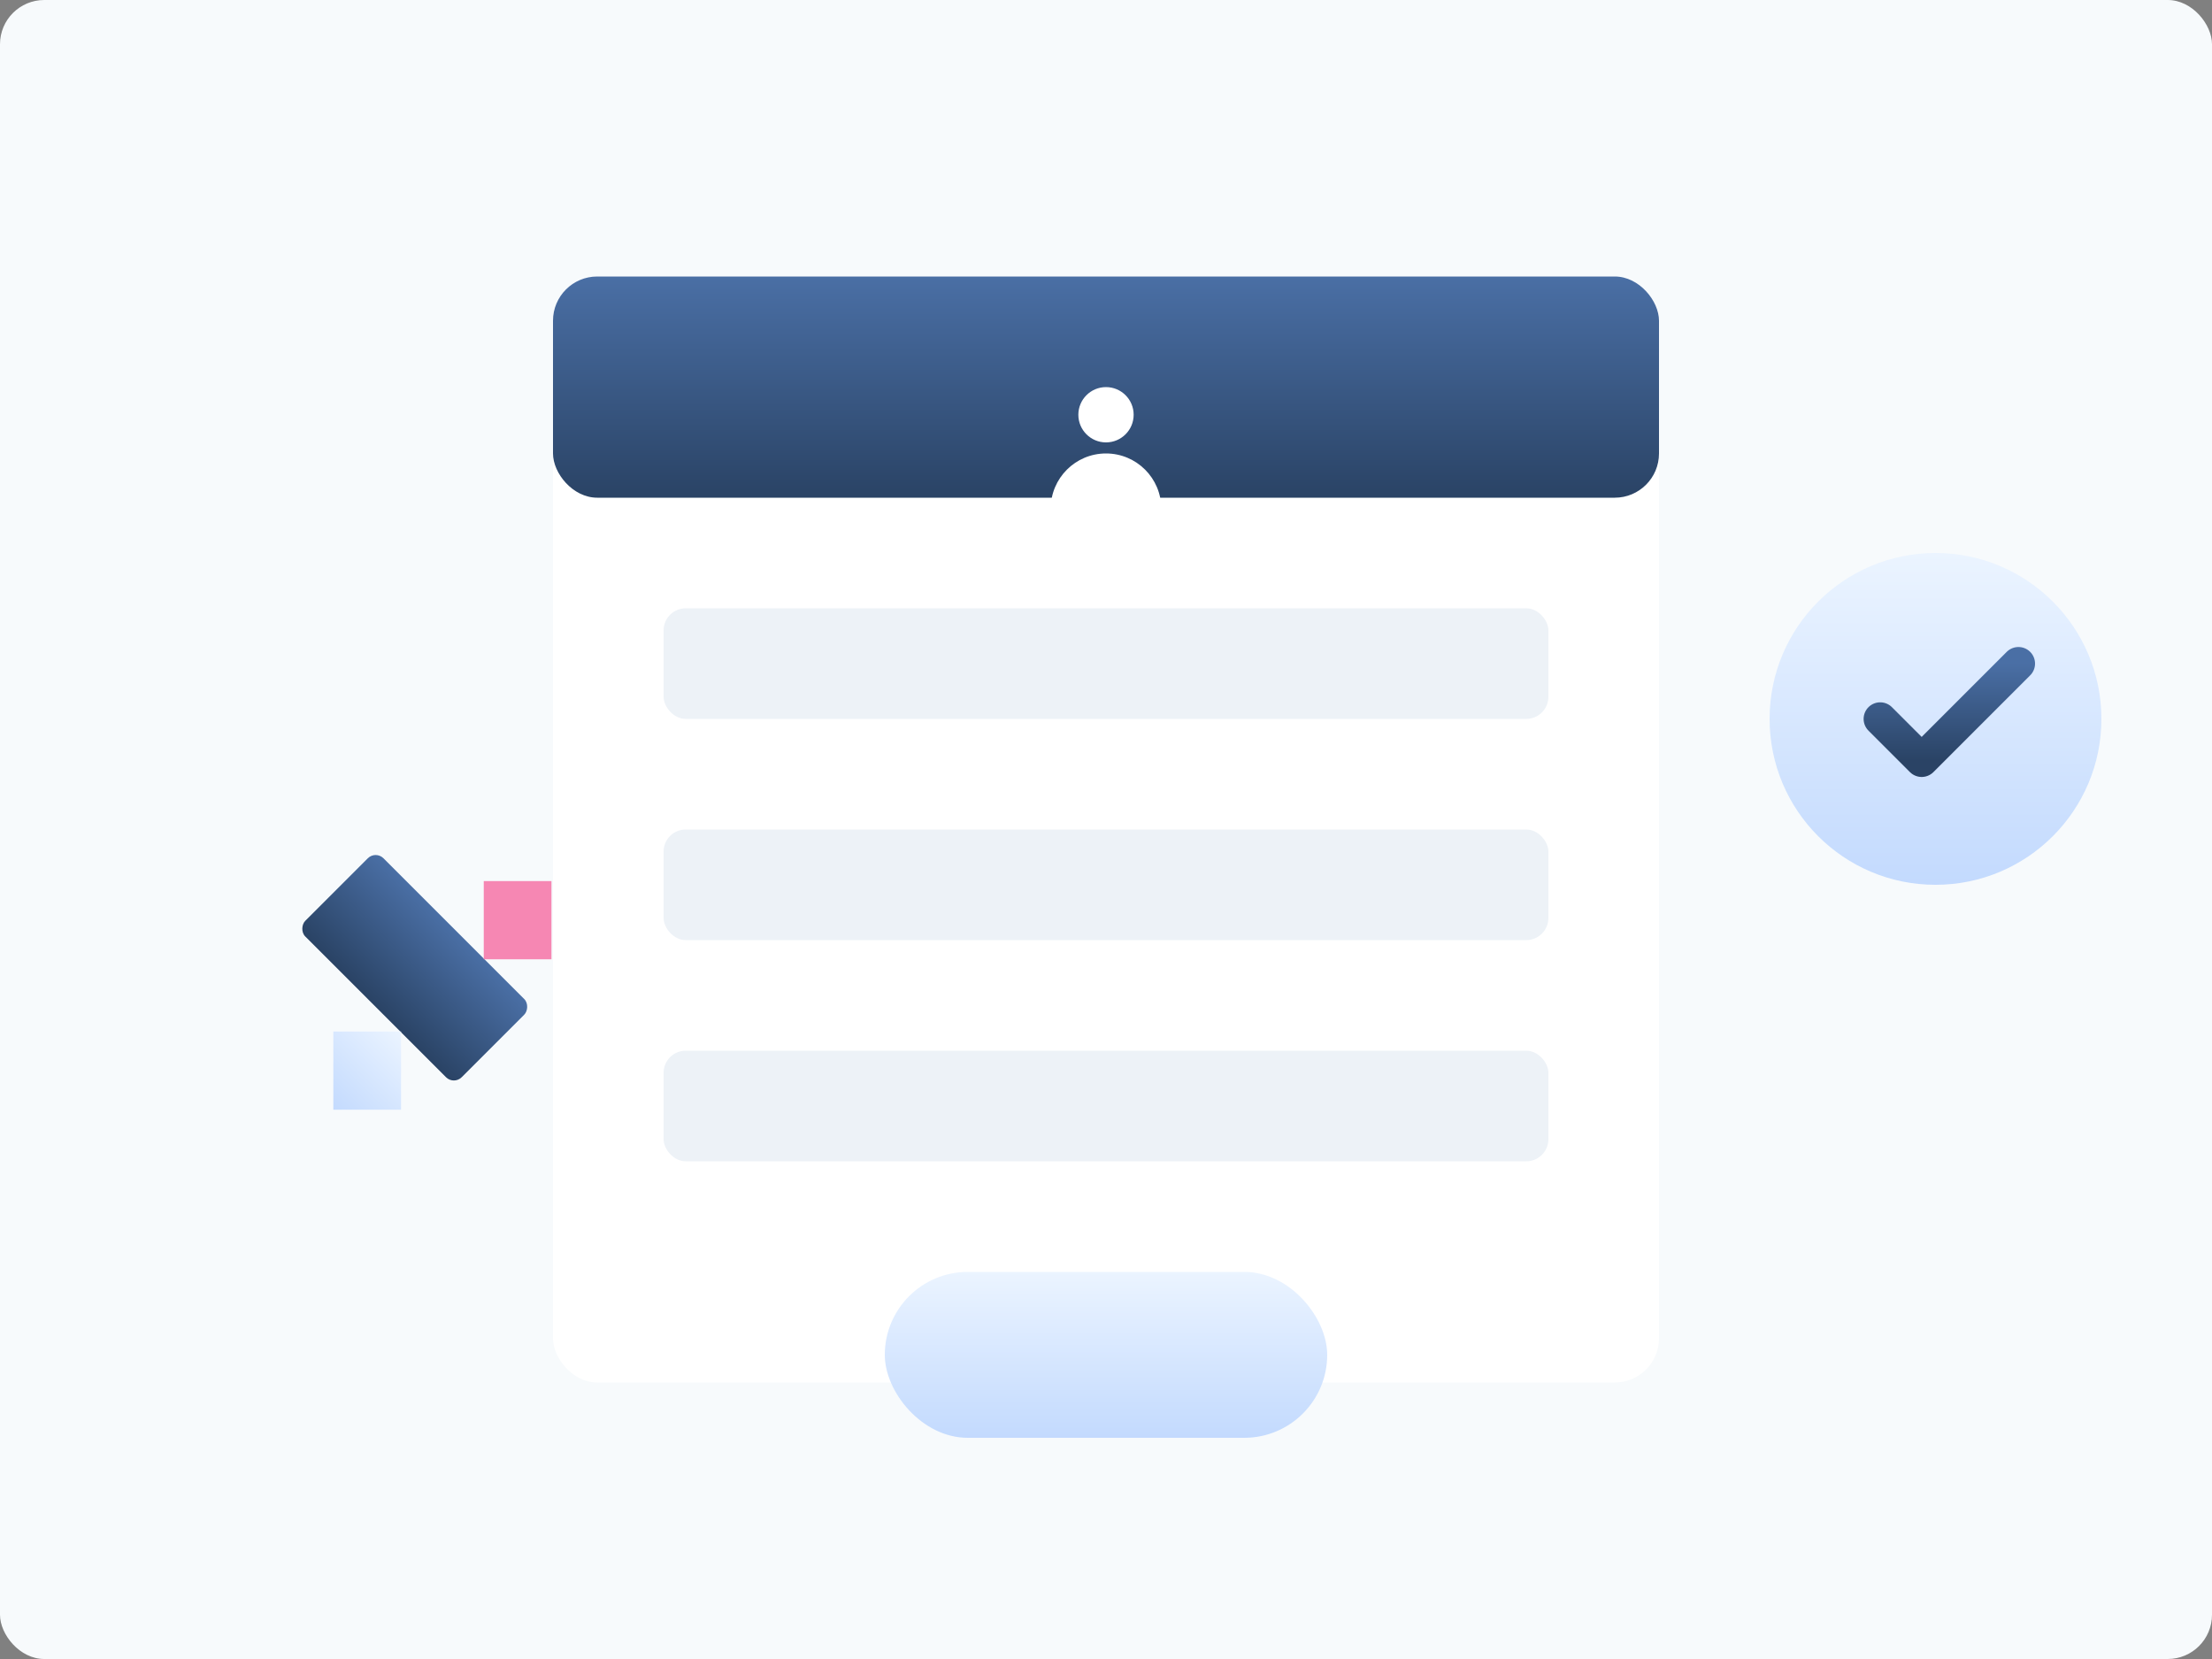 <?xml version="1.0" encoding="UTF-8"?>
<svg width="400px" height="300px" viewBox="0 0 400 300" version="1.1" xmlns="http://www.w3.org/2000/svg" xmlns:xlink="http://www.w3.org/1999/xlink">
    <rect x="0" y="0" width="400" height="300" fill="#808080" stroke="none"/>
    <title>Register Illustration</title>
    <defs>
        <linearGradient x1="50%" y1="0%" x2="50%" y2="100%" id="linearGradient-1">
            <stop stop-color="#4A6FA5" offset="0%"></stop>
            <stop stop-color="#2A4365" offset="100%"></stop>
        </linearGradient>
        <linearGradient x1="50%" y1="0%" x2="50%" y2="100%" id="linearGradient-2">
            <stop stop-color="#EBF4FF" offset="0%"></stop>
            <stop stop-color="#C3DAFE" offset="100%"></stop>
        </linearGradient>
    </defs>
    <g id="Page-1" stroke="none" stroke-width="1" fill="none" fill-rule="evenodd">
        <g id="Register">
            <rect id="Background" fill="#F7FAFC" x="0" y="0" width="400" height="300" rx="8"></rect>
            <g id="Form" transform="translate(100, 50)">
                <rect id="Paper" fill="#FFFFFF" x="0" y="0" width="200" height="200" rx="8"></rect>
                <rect id="Header" fill="url(#linearGradient-1)" x="0" y="0" width="200" height="40" rx="8"></rect>
                <rect id="Field-1" fill="#EDF2F7" x="20" y="60" width="160" height="20" rx="4"></rect>
                <rect id="Field-2" fill="#EDF2F7" x="20" y="100" width="160" height="20" rx="4"></rect>
                <rect id="Field-3" fill="#EDF2F7" x="20" y="140" width="160" height="20" rx="4"></rect>
                <rect id="Button" fill="url(#linearGradient-2)" x="60" y="180" width="80" height="30" rx="15"></rect>
                <g id="User" transform="translate(90, 20)" fill="#FFFFFF">
                    <circle id="Head" cx="10" cy="5" r="5"></circle>
                    <path d="M10,12 C15.523,12 20,16.477 20,22 L20,22 L0,22 C0,16.477 4.477,12 10,12 Z" id="Body"></path>
                </g>
            </g>
            <g id="Checkmark" transform="translate(320, 100)">
                <circle id="Background" fill="url(#linearGradient-2)" cx="30" cy="30" r="30"></circle>
                <path d="M20,30 L27.5,37.5 L45,20" id="Check" stroke="url(#linearGradient-1)" stroke-width="6" stroke-linecap="round" stroke-linejoin="round"></path>
            </g>
            <g id="Pencil" transform="translate(50, 150)">
                <rect id="Body" fill="url(#linearGradient-1)" transform="translate(25, 25) rotate(45) translate(-25, -25) " x="5" y="15" width="40" height="20" rx="2"></rect>
                <path d="M7.071,42.929 L15.728,34.272 L25.728,44.272 L17.071,52.929 L7.071,42.929 Z" id="Tip" fill="url(#linearGradient-2)" transform="translate(16.399, 43.601) rotate(45) translate(-16.399, -43.601) "></path>
                <path d="M42.929,7.071 L34.272,15.728 L44.272,25.728 L52.929,17.071 L42.929,7.071 Z" id="Eraser" fill="#F687B3" transform="translate(43.601, 16.399) rotate(45) translate(-43.601, -16.399) "></path>
            </g>
        </g>
    </g>
</svg>
